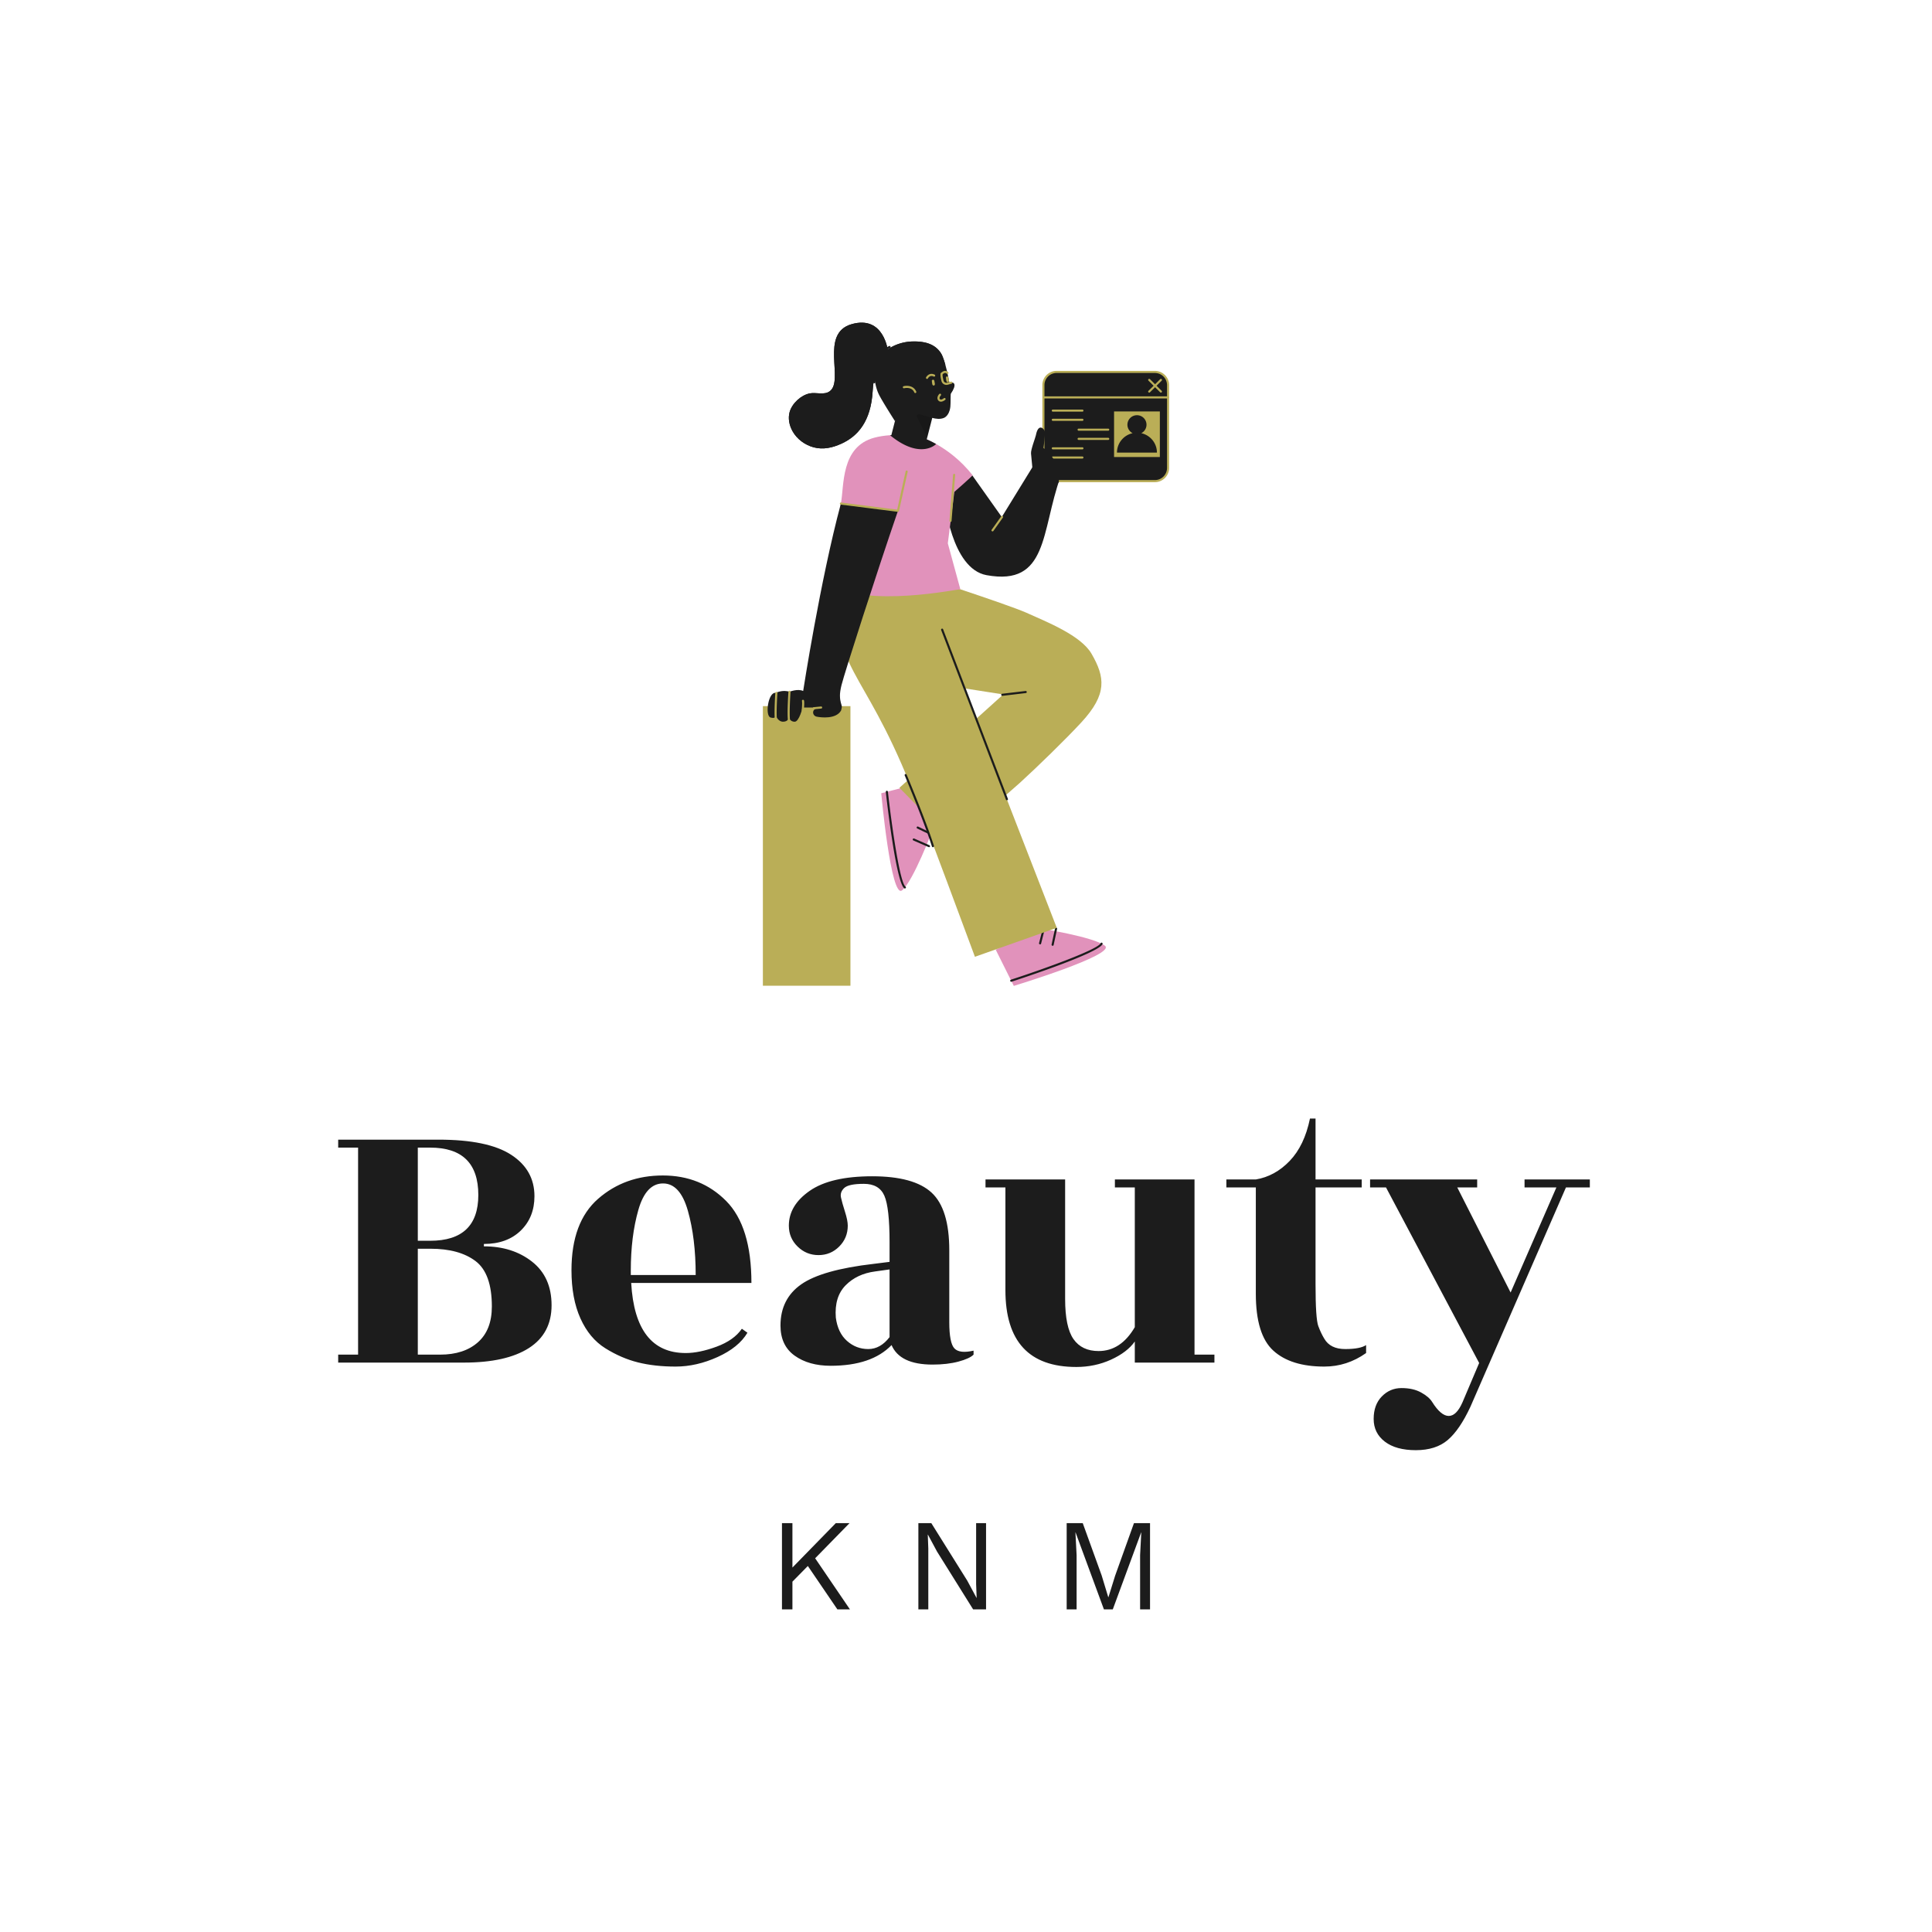 <svg version="1.1" preserveAspectRatio="none" xmlns="http://www.w3.org/2000/svg" width="500" height="500" viewBox="0 0 500 500"><rect width="100%" height="100%" fill="#FFFFFF" fill-opacity="1"/><svg viewBox="89.979 265.223 378.628 388" width="324.957" height="333" x="87.522px" y="83.5px" xmlns="http://www.w3.org/2000/svg" xmlns:xlink="http://www.w3.org/1999/xlink" preserveAspectRatio="none"><defs></defs><style>.companyName {fill:#1C1C1C;fill-opacity:1;}.icon1 {fill:#1C1C1C;fill-opacity:1;}.icon2 {fill:#BAAE57;fill-opacity:1;}.icon3 {fill:#E192BB;fill-opacity:1;}.icon3-str {stroke:#E192BB;stroke-opacity:1;}.text {fill:#1C1C1C;fill-opacity:1;}</style><g opacity="1" transform="rotate(0 223.799 627.223)">
<svg width="110.988" height="26" x="223.799" y="627.223" version="1.1" preserveAspectRatio="none" viewBox="4.32 -26.4 112.68 26.4">
  <g transform="matrix(1 0 0 1 0 0)" class="text"><path id="id-6izo4zJp5" d="M21.28 0L12.24-13.28L7.52-8.48L7.52 0L4.32 0L4.32-26.40L7.52-26.40L7.52-12.80L20.80-26.40L25-26.40L14.48-15.64L25.12 0L21.28 0Z M66.80-26.40L66.80 0L62.84 0L51.80-17.68L49.00-22.88L48.96-22.88L49.12-18.64L49.12 0L46.08 0L46.08-26.40L50.04-26.40L61.04-8.80L63.88-3.52L63.92-3.52L63.76-7.76L63.76-26.40L66.80-26.40Z M117.00-26.40L117.00 0L113.96 0L113.96-16.60L114.32-23.56L114.28-23.56L105.60 0L102.88 0L94.20-23.56L94.16-23.56L94.52-16.60L94.52 0L91.48 0L91.48-26.40L96.40-26.40L102.20-10.36L104.20-3.76L104.28-3.76L106.32-10.32L112.08-26.40L117.00-26.40Z"/></g>
</svg>
</g><g opacity="1" transform="rotate(0 89.979 505.223)">
<svg width="378.628" height="100" x="89.979" y="505.223" version="1.1" preserveAspectRatio="none" viewBox="1.6 -24.52 126.16 33.32">
  <g transform="matrix(1 0 0 1 0 0)" class="companyName"><path id="id-D6z1nYkh7" d="M9.60-21.60L9.60-12.24L10.84-12.24Q15.68-12.24 15.68-16.84L15.68-16.84Q15.68-21.60 10.84-21.60L10.84-21.60L9.60-21.60ZM9.60-11.44L9.60-0.80L11.84-0.80Q14.24-0.80 15.64-2.04Q17.04-3.28 17.04-5.64L17.04-5.64Q17.04-8.96 15.40-10.20Q13.76-11.44 10.88-11.44L10.88-11.44L9.60-11.44ZM14.24 0L1.60 0L1.60-0.80L3.60-0.80L3.60-21.60L1.60-21.60L1.60-22.40L11.68-22.40Q16.64-22.40 18.98-20.88Q21.32-19.36 21.32-16.72L21.32-16.72Q21.32-14.60 19.94-13.26Q18.56-11.92 16.24-11.92L16.24-11.92L16.24-11.68Q19.12-11.68 21.08-10.14Q23.04-8.60 23.04-5.76Q23.04-2.92 20.76-1.46Q18.48 0 14.24 0L14.24 0Z M43.12-8L43.12-8L31.04-8Q31.44-0.96 36.52-0.96L36.52-0.96Q37.88-0.96 39.62-1.60Q41.36-2.24 42.16-3.40L42.16-3.40L42.72-3Q41.84-1.52 39.72-0.56Q37.60 0.40 35.50 0.40Q33.40 0.40 31.72-0.02Q30.04-0.44 28.44-1.44Q26.84-2.44 25.94-4.44Q25.04-6.44 25.04-9.28L25.04-9.28Q25.04-14.12 27.72-16.46Q30.40-18.80 34.22-18.80Q38.04-18.80 40.58-16.24Q43.12-13.68 43.12-8ZM31-9.24L31-8.80L37.52-8.80Q37.52-12.48 36.74-15.24Q35.96-18 34.24-18Q32.52-18 31.76-15.34Q31-12.68 31-9.24L31-9.24Z M65.44-0.80Q65.04-0.40 63.92-0.10Q62.80 0.20 61.32 0.20L61.32 0.20Q58.04 0.20 57.20-1.76L57.20-1.76Q55.20 0.32 51.08 0.32L51.08 0.32Q48.88 0.32 47.46-0.70Q46.04-1.72 46.04-3.72L46.04-3.72Q46.04-6.40 48.12-7.86Q50.20-9.32 55.40-9.92L55.40-9.92L57-10.12L57-12.08Q57-15.56 56.48-16.76Q55.96-17.96 54.42-17.96Q52.88-17.96 52.44-17.54Q52-17.12 52.12-16.58Q52.24-16.04 52.52-15.16Q52.80-14.28 52.80-13.76L52.80-13.76Q52.80-12.52 51.94-11.66Q51.08-10.80 49.86-10.80Q48.64-10.80 47.76-11.66Q46.88-12.52 46.88-13.76L46.88-13.76Q46.88-15.80 48.98-17.26Q51.08-18.72 55.26-18.72Q59.44-18.72 61.22-17.08Q63-15.44 63-11.28L63-11.28L63-4.08Q63-1.96 63.52-1.42Q64.04-0.88 65.44-1.20L65.44-1.20L65.44-0.80ZM51.60-4.52Q51.80-3 52.72-2.18Q53.64-1.36 54.86-1.36Q56.08-1.36 57-2.56L57-2.56L57-9.36L55.56-9.16Q53.72-8.92 52.58-7.76Q51.44-6.60 51.60-4.52L51.60-4.52Z M89.64 0L81.64 0L81.64-2.12Q80.88-1.04 79.26-0.30Q77.64 0.44 75.76 0.44L75.76 0.44Q68.64 0.44 68.64-7.28L68.64-7.28L68.64-17.60L66.64-17.60L66.64-18.40L74.64-18.40L74.64-6.40Q74.64-3.56 75.48-2.36Q76.32-1.16 78-1.16L78-1.16Q80.24-1.16 81.64-3.56L81.64-3.56L81.64-17.60L79.64-17.60L79.64-18.40L87.64-18.40L87.64-0.80L89.64-0.80L89.64 0Z M104.44-17.60L99.80-17.60L99.80-7.84Q99.80-4.40 100.08-3.66Q100.36-2.92 100.68-2.40L100.68-2.40Q101.28-1.36 102.78-1.36Q104.28-1.36 104.88-1.76L104.88-1.76L104.88-0.96Q102.96 0.40 100.68 0.40L100.68 0.40Q97.32 0.40 95.56-1.20Q93.80-2.80 93.80-6.92L93.80-6.92L93.80-17.60L90.84-17.60L90.84-18.40L93.80-18.40Q95.72-18.72 97.20-20.26Q98.68-21.80 99.24-24.52L99.24-24.52L99.80-24.52L99.80-18.40L104.44-18.40L104.44-17.60Z M115.36 4.44Q114.28 6.76 113.08 7.78Q111.88 8.80 109.88 8.80Q107.88 8.80 106.76 7.94Q105.64 7.08 105.64 5.66Q105.64 4.24 106.46 3.40Q107.28 2.56 108.44 2.56Q109.60 2.56 110.40 3Q111.20 3.44 111.52 3.96L111.52 3.96Q112.40 5.36 113.18 5.36Q113.96 5.36 114.56 4L114.56 4L116.24 0.04L106.88-17.60L105.28-17.60L105.28-18.40L116.04-18.40L116.04-17.60L114.04-17.60L119.40-7.04L124-17.60L120.80-17.60L120.80-18.40L127.36-18.40L127.36-17.60L124.96-17.60L115.36 4.44Z"/></g>
</svg>
</g><g opacity="1" transform="rotate(0 218.043 265.223)">
<svg width="122.5" height="200" x="218.043" y="265.223" version="1.1" preserveAspectRatio="none" viewBox="51 20 98 160">
  <g transform="matrix(1 0 0 1 0 0)"><g><defs><path d="m101.5 56.82 7.133 10.067 8.381-13.632c-.017-.773 6.985 2.42 5.779 3.92-4.692 13.08-2.922 26.459-17.83 23.742-8.568-1.561-10.141-18.175-10.141-18.175l6.678-5.922z" id="7e84d0c3-c175-48fd-a36b-7f588043560c"></path></defs><clipPath id="a6562ef1-e578-453d-a013-a884d1c5cbae"><use overflow="visible" xlink:href="#7e84d0c3-c175-48fd-a36b-7f588043560c"></use></clipPath><path d="m101.5 56.82 7.133 10.067 8.381-13.632c-.017-.773 6.985 2.42 5.779 3.92-4.692 13.08-2.922 26.459-17.83 23.742-8.568-1.561-10.141-18.175-10.141-18.175l6.678-5.922z" clip-path="url(#a6562ef1-e578-453d-a013-a884d1c5cbae)" data-color="1" class="icon1"></path><defs><path id="58ecea12-9822-4aa4-857e-d46c46fe6b7c" d="M72.121 112.515v67.443H51v-67.443h21.121z"></path></defs><clipPath id="43b7c3db-3fe2-4036-bb3b-07ab10497d3b"><use overflow="visible" xlink:href="#58ecea12-9822-4aa4-857e-d46c46fe6b7c"></use></clipPath><path clip-path="url(#43b7c3db-3fe2-4036-bb3b-07ab10497d3b)" d="M72.121 112.455v67.504H51v-67.504h21.121z" data-color="2" class="icon2"></path><path d="M91.94 142.386s-4.704 12.449-7.374 14.565c-2.671 2.115-5.016-23.419-5.016-23.419l9.48-2.472 2.91 11.326z" data-color="3" class="icon3"></path><path d="M85.257 156.501a.252.252 0 0 1-.147-.047c-1.961-1.391-4.206-21.015-4.456-23.248a.252.252 0 0 1 .503-.056c.97 8.68 2.901 21.939 4.246 22.893a.25.25 0 0 1 .059.351.249.249 0 0 1-.205.107z" data-color="4" class="icon1"></path><path d="M91.83 143.736c-.11-.025-3.593-1.708-3.593-1.708a.25.25 0 0 1-.117-.336.255.255 0 0 1 .338-.117l3.482 1.683a.25.25 0 0 1 .117.336.25.25 0 0 1-.227.142z" data-color="4" class="icon1"></path><path d="M91.059 146.543c-.102-.022-3.76-1.631-3.76-1.631a.25.25 0 0 1-.129-.332.253.253 0 0 1 .334-.128l3.658 1.61a.25.25 0 0 1-.103.481z" data-color="4" class="icon1"></path><path d="M117.712 166.12s13.201 2.048 15.826 4.219c2.625 2.172-22.009 9.661-22.009 9.661l-4.363-8.736 10.546-5.144z" data-color="3" class="icon3"></path><path d="M110.905 179.002a.253.253 0 0 1-.079-.492c8.338-2.714 20.984-7.299 21.649-8.804a.253.253 0 0 1 .463.203c-.968 2.195-19.809 8.382-21.954 9.08a.242.242 0 0 1-.079.013z" data-color="4" class="icon1"></path><path d="M117.869 169.991c-.198-.042-.28-.179-.246-.313l.946-3.737a.253.253 0 0 1 .491.123l-.946 3.737a.253.253 0 0 1-.245.19z" data-color="4" class="icon1"></path><path d="M120.894 170.328c-.19-.035-.277-.169-.247-.305l.838-3.893a.253.253 0 0 1 .3-.194.25.25 0 0 1 .194.299l-.838 3.894a.252.252 0 0 1-.247.199z" data-color="4" class="icon1"></path><defs><path d="m108.99 109.691-32.244-5.051a377.743 377.743 0 0 0-6.927-4.152l13.704-12.414 2.794-7.798s23.47 7.575 28.3 9.726c4.909 2.209 13.114 5.456 15.662 9.867 3.278 5.675 3.821 9.749-2.421 16.524-3.786 4.109-10.745 10.867-14.875 14.63-1.141 1.039-16.291 14.183-16.089 14.389l-12.953-13.206s16.425-14.723 25.049-22.515z" id="34aaedad-3960-426f-93d6-ec883b8c4d7b"></path></defs><clipPath id="2e616693-49f2-442c-b59c-87ed29a689e8"><use overflow="visible" xlink:href="#34aaedad-3960-426f-93d6-ec883b8c4d7b"></use></clipPath><path d="m108.99 109.691-32.244-5.051a377.743 377.743 0 0 0-6.927-4.152l13.704-12.414 2.794-7.798s23.47 7.575 28.3 9.726c4.909 2.209 13.114 5.456 15.662 9.867 3.278 5.675 3.821 9.749-2.421 16.524-3.786 4.109-10.745 10.867-14.875 14.63-1.141 1.039-16.291 14.183-16.089 14.389l-12.953-13.206s16.425-14.723 25.049-22.515z" clip-path="url(#2e616693-49f2-442c-b59c-87ed29a689e8)" data-color="5" class="icon2"></path><defs><path d="M121.898 165.99 89.957 83.779l-21.736-2.408c0 23.672 6.527 20.851 18.365 50.21 2.949 7.313 15.565 41.394 15.565 41.394l19.747-6.985z" id="f8c6e9d4-c6e5-4860-af0a-0404f3b7d608"></path></defs><clipPath id="db02b79a-eb69-45fa-93b7-93a8e754a67e"><use overflow="visible" xlink:href="#f8c6e9d4-c6e5-4860-af0a-0404f3b7d608"></use></clipPath><path d="M121.898 165.99 89.957 83.779l-21.736-2.408c0 23.672 6.527 20.851 18.365 50.21 2.949 7.313 15.565 41.394 15.565 41.394l19.747-6.985z" clip-path="url(#db02b79a-eb69-45fa-93b7-93a8e754a67e)" data-color="5" class="icon2"></path><path d="M69.819 63.647c.819-4.382-.067-13.711 8.059-15.892 4.78-1.283 10.736-.337 10.736-.337s7.196 2.055 12.959 9.372c.104.132-4.382 4.034-4.382 4.034l-1.578 12.411 3.025 11.093c-.709-.083-22.256 4.558-32.037-1.248.001-.001.588-5.362 3.218-19.433z" data-color="6" class="icon3"></path><path d="M96.263 68.069c-.159-.012-.263-.133-.252-.272l.877-11.097a.252.252 0 0 1 .272-.231.252.252 0 0 1 .232.271l-.878 11.097a.25.25 0 0 1-.251.232z" data-color="5" class="icon2"></path><path d="M92.401 49.067a26.084 26.084 0 0 0-1.873-.918l1.529-5.972-8.133-2.595-1.933 7.553-.312.02c6.499 5.362 10.339 2.928 11.108 2.125a41.273 41.273 0 0 0-.386-.213z" data-color="1" class="icon1"></path><path d="M106.399 70.357a.25.25 0 0 1-.206-.397l2.308-3.248a.253.253 0 0 1 .413.291l-2.308 3.248a.255.255 0 0 1-.207.106z" data-color="5" class="icon2"></path><path d="M108.749 110.028a.253.253 0 0 1-.251-.222.253.253 0 0 1 .221-.28l5.656-.668a.252.252 0 1 1 .059.501l-5.656.668-.029.001z" data-color="4" class="icon1"></path><path d="M109.869 135.212a.255.255 0 0 1-.237-.162L94.006 94.154a.252.252 0 0 1 .472-.179l15.627 40.895a.251.251 0 0 1-.147.325.255.255 0 0 1-.089.017z" data-color="4" class="icon1"></path><path d="M145.559 58.231h-23.698c-1.753 0-3.188-1.428-3.188-3.174V35.062c0-1.745 1.435-3.173 3.188-3.173h23.698c1.753 0 3.188 1.428 3.188 3.173v19.995c0 1.746-1.435 3.174-3.188 3.174z" data-color="4" class="icon1"></path><path d="M145.559 58.482h-23.698c-1.897 0-3.441-1.537-3.441-3.425V35.062c0-1.889 1.544-3.425 3.441-3.425h23.698c1.897 0 3.441 1.537 3.441 3.425v19.995c0 1.889-1.544 3.425-3.441 3.425zM121.861 32.14a2.932 2.932 0 0 0-2.935 2.922v19.995a2.932 2.932 0 0 0 2.935 2.922h23.698a2.932 2.932 0 0 0 2.935-2.922V35.062a2.932 2.932 0 0 0-2.935-2.922h-23.698z" data-color="5" class="icon2"></path><path d="M148.747 38.289h-29.876a.252.252 0 1 1 0-.504h29.876a.252.252 0 1 1 0 .504z" data-color="5" class="icon2"></path><path d="M147.022 36.878a.255.255 0 0 1-.179-.074l-2.824-2.812a.25.25 0 0 1 0-.356.255.255 0 0 1 .358 0l2.824 2.811a.25.25 0 0 1 0 .356.25.25 0 0 1-.179.075z" data-color="5" class="icon2"></path><path d="M144.198 36.878a.255.255 0 0 1-.179-.074.25.25 0 0 1 0-.356l2.824-2.811a.255.255 0 0 1 .358 0 .25.25 0 0 1 0 .356l-2.824 2.812a.258.258 0 0 1-.179.073z" data-color="5" class="icon2"></path><path d="M146.764 41.421v10.997h-11.047V41.421h11.047z" data-color="2" class="icon2"></path><path d="M142.281 46.667a2.29 2.29 0 0 0-1.041-4.336 2.297 2.297 0 0 0-2.302 2.292c0 .892.513 1.665 1.261 2.044-2.16.474-3.777 2.39-3.777 4.683h9.636c0-2.293-1.617-4.209-3.777-4.683z" data-color="4" class="icon1"></path><path d="M128.081 41.474h-7.139a.252.252 0 1 1 0-.504h7.139a.252.252 0 1 1 0 .504z" data-color="5" class="icon2"></path><path d="M128.081 43.694h-7.139a.252.252 0 1 1 0-.504h7.139a.252.252 0 1 1 0 .504z" data-color="5" class="icon2"></path><path d="M128.081 50.57h-7.139a.252.252 0 1 1 0-.504h7.139a.252.252 0 1 1 0 .504z" data-color="5" class="icon2"></path><path d="M128.081 52.791h-7.139a.252.252 0 1 1 0-.504h7.139a.252.252 0 1 1 0 .504z" data-color="5" class="icon2"></path><path d="M134.309 46.07h-7.138a.252.252 0 1 1 0-.504h7.138a.252.252 0 1 1 0 .504z" data-color="5" class="icon2"></path><path d="M134.309 48.291h-7.138a.252.252 0 1 1 0-.504h7.138a.252.252 0 1 1 0 .504z" data-color="5" class="icon2"></path><path d="M122.389 58.543c.499-5.485-3.707-8.317-3.707-8.317s.572-3.696.249-4.224c-.545-.891-1.607-1.286-2.069 1.15-.109.573-1.275 3.528-1.178 4.423.097.895.351 3.685.351 3.685s2.934 4.154 4.988 3.827c.483-.077.942-.276 1.366-.544z" data-color="1" class="icon1"></path><path d="M92.022 146.543a.253.253 0 0 1-.241-.176c-1.924-6.086-6.52-17.022-6.566-17.132a.253.253 0 0 1 .467-.195c.046.11 4.65 11.068 6.581 17.175a.252.252 0 0 1-.241.328z" data-color="4" class="icon1"></path><defs><path d="M54.093 109.315s1.639-.836 3.324-.27c0 0 1.999-.813 3.302-.183 0 0 4.102-26.637 9.1-45.216l13.77 1.742c-5.262 15.31-12.912 39.164-13.62 42.045-1.1 4.471.692 4.721-.109 6.14-1.209 2.14-4.894 1.689-5.907 1.474-.648-.137-1.033-.849-.739-1.44.152-.304.472-.558 1.101-.612.273-.024.516-.079.738-.153h-4.48s-.807 3.434-1.908 3.434-1.394-1.017-1.394-1.017-.116.999-1.384 1.01c-1.267.01-1.806-1.529-1.806-1.529s.176.909-1.225.519c-1.402-.388-.584-6.243 1.237-5.944z" id="22a69e6f-117e-4071-9848-772fd24afeec"></path></defs><clipPath id="b8a53bac-f196-4785-818e-ccccd4a88b08"><use overflow="visible" xlink:href="#22a69e6f-117e-4071-9848-772fd24afeec"></use></clipPath><path d="M54.093 109.315s1.639-.836 3.324-.27c0 0 1.999-.813 3.302-.183 0 0 4.102-26.637 9.1-45.216l13.77 1.742c-5.262 15.31-12.912 39.164-13.62 42.045-1.1 4.471.64 3.644-.109 6.14-.665 2.215-4.894 1.689-5.907 1.474-.648-.137-1.033-.849-.739-1.44.152-.304.472-.558 1.101-.612.273-.024.516-.079.738-.153h-4.48s-.807 3.434-1.908 3.434-1.394-1.017-1.394-1.017-.116.999-1.384 1.01c-1.267.01-1.806-1.529-1.806-1.529s.176.909-1.225.519c-1.402-.388-.584-6.243 1.237-5.944z" clip-path="url(#b8a53bac-f196-4785-818e-ccccd4a88b08)" data-color="1" class="icon1"></path><path d="M57.274 115.967a.252.252 0 0 1-.251-.228c-.19-2.027.128-6.521.142-6.711a.253.253 0 0 1 .505.036c-.003.046-.329 4.643-.143 6.629a.252.252 0 0 1-.229.274h-.024z" data-color="5" class="icon2"></path><path d="M54.132 115.967a.254.254 0 0 1-.252-.228c-.19-2.027.111-6.262.124-6.441a.253.253 0 0 1 .504.036c-.003.043-.311 4.373-.124 6.358a.252.252 0 0 1-.229.274l-.023.001z" data-color="5" class="icon2"></path><path d="M60.618 113.721c-.166-.016-.267-.14-.252-.279.178-1.672.067-2.151.066-2.156a.253.253 0 0 1 .488-.132c.015.052.139.558-.051 2.341a.252.252 0 0 1-.251.226z" data-color="5" class="icon2"></path><path d="M83.59 65.641c-.032-.002-13.802-1.744-13.802-1.744a.252.252 0 1 1 .064-.5l13.541 1.713 2.043-9.238a.252.252 0 0 1 .301-.192c.137.03.223.164.193.3l-2.092 9.462a.255.255 0 0 1-.248.199z" data-color="5" class="icon2"></path><path d="M63.3 113.261a.254.254 0 0 1-.252-.228.252.252 0 0 1 .228-.274l1.752-.165a.252.252 0 1 1 .048.502l-1.752.165H63.3z" data-color="5" class="icon2"></path><path d="M96.001 34.512c-.05-.288-1.009-5.519-2.038-7.132-1.486-2.329-4.097-2.949-7.07-2.835-4.586.177-9.187 3.309-9.01 7.875.089 2.304 1.146 4.593 2.812 6.19.547.524 1.538 1.148 2.192 1.463.279.134 1.728 1.626 2.572 1.957.458.214.964.301 1.464.35 1.703.166 4.128.397 4.94.603.895.227 1.852.356 2.739.026.777-.289 1.268-1.159 1.476-1.919.158-.577.195-1.177.198-1.772.004-.568.015-2.097.06-2.163 1.537-2.246.864-2.99-.335-2.643z" data-color="1" class="icon1"></path><path d="M92.457 34.551c-.032-.179-.054-.364-.104-.54-.013-.156-.195-.264-.347-.242-.164.048-.246.114-.246.217.002.294.041.476.068.656.03.195.039.354.212.484.11.083.294.057.372-.053.122-.174.08-.328.045-.522z" data-color="5" class="icon2"></path><path d="M79.048 37.453c-1.17-2.279-1.166-5.102-1.166-5.102-.076-2.688 1.506-4.874 3.759-6.243a10.98 10.98 0 0 1 1.896-.904c.205-.071.304-.105.404-.137l.131-.039c.093-.029.185-.057.279-.083l.158-.04c.086-.023.172-.046.258-.066.058-.014.117-.025.175-.038.082-.018.163-.037.245-.053l.204-.036.219-.039c.079-.013.159-.022.238-.033l.188-.026c.092-.011.184-.018.276-.027.051-.005.101-.011.152-.015.143-.011.286-.02.429-.025 2.973-.114 5.584.506 7.07 2.835.38.595.75 1.684 1.069 2.834-.974-.743-2.909-2.52-2.909-2.52-.442 3.733-9.265 16.051-9.265 16.051s-2.857-4.44-3.81-6.294z" data-color="7" class="icon1"></path><path d="M90.587 33.582c-.238-.09-.288-.24-.226-.364.235-.467.969-1.209 2.067-.672a.251.251 0 1 1-.222.452c-.904-.442-1.345.354-1.393.446a.253.253 0 0 1-.226.138z" data-color="5" class="icon2"></path><path d="M95.855 33.757c-.032-.18-.054-.364-.104-.54-.013-.156-.195-.264-.348-.243-.163.048-.246.114-.245.217.002.294.041.476.068.656.03.195.039.354.212.484.11.083.293.057.372-.054.122-.172.08-.326.045-.52z" data-color="5" class="icon2"></path><path d="M94.213 32.502a.252.252 0 0 1-.182-.427c.043-.044.438-.433.946-.438.27.002.514.104.721.308a.25.25 0 0 1 .001.356.254.254 0 0 1-.358.001.497.497 0 0 0-.356-.162c-.255.001-.514.207-.593.286a.244.244 0 0 1-.179.076z" data-color="5" class="icon2"></path><path d="M95.283 35.02a1.24 1.24 0 0 1-.616-.165 1.224 1.224 0 0 1-.585-.767c-.203-.798-.28-1.394-.229-1.77a.252.252 0 0 1 .284-.216.25.25 0 0 1 .217.283c-.041.308.034.854.219 1.58a.733.733 0 0 0 .918.522l.898-.259a.254.254 0 0 1 .313.172.251.251 0 0 1-.173.312l-.898.259a1.3 1.3 0 0 1-.348.049z" data-color="5" class="icon2"></path><path d="M88.095 37.445c-.548.762-1.81.876-2.819.256s-1.382-1.74-.834-2.502c.548-.762 1.811-.876 2.819-.256 1.009.62 1.382 1.741.834 2.502z" data-color="1" class="icon1"></path><path d="M87.765 36.986a.254.254 0 0 1-.233-.153c-.62-1.454-2.379-1.028-2.453-1.009a.254.254 0 0 1-.308-.182.25.25 0 0 1 .182-.306c.776-.199 2.411-.185 3.045 1.3a.25.25 0 0 1-.233.35z" data-color="5" class="icon2"></path><defs><path d="M81.159 26.81s-.949-8.672-8.742-6.444c-7.793 2.228-1.763 13.557-5.272 16.172-1.349 1.006-3.273.232-4.809.524-2.134.407-4.268 2.402-4.871 4.459-.454 1.548-.102 3.254.686 4.663 1.068 1.911 2.963 3.309 5.069 3.888 2.317.637 4.622.094 6.759-.887 3.842-1.765 7.082-5.262 7.508-12.696.425-7.434 3.672-9.679 3.672-9.679z" id="aa38846a-0eb7-4477-ae20-a0026e8574dc"></path></defs><use clip-rule="evenodd" fill-rule="evenodd" overflow="visible" xlink:href="#aa38846a-0eb7-4477-ae20-a0026e8574dc" data-color="7" class="icon1"></use><clipPath id="6526d12f-78af-40ab-9823-51d83df8a701"><use overflow="visible" xlink:href="#aa38846a-0eb7-4477-ae20-a0026e8574dc"></use></clipPath><path d="M81.159 26.81s-.949-8.672-8.742-6.444c-7.793 2.228-1.763 13.557-5.272 16.172-1.349 1.006-3.273.232-4.809.524-2.134.407-4.268 2.402-4.871 4.459-.454 1.548-.102 3.254.686 4.663 1.068 1.911 2.963 3.309 5.069 3.888 2.317.637 4.622.094 6.759-.887 3.842-1.765 7.082-5.262 7.508-12.696.425-7.434 3.672-9.679 3.672-9.679z" clip-rule="evenodd" fill-rule="evenodd" clip-path="url(#6526d12f-78af-40ab-9823-51d83df8a701)" data-color="7" class="icon1"></path><path d="M77.878 34.631a.253.253 0 0 1-.253-.25c-.001-.274.009-6.742 3.806-8.733a.254.254 0 0 1 .342.105.25.25 0 0 1-.106.34c-3.525 1.849-3.536 8.221-3.536 8.285a.252.252 0 0 1-.252.253h-.001z" data-color="4" class="icon1"></path><path d="m91.863 42.983-3.177-.934a.534.534 0 0 0-.545.699l2.521 4.889 1.201-4.654z" opacity=".15"></path><path d="M93.946 39.066a.785.785 0 0 1-.619-.286c-.483-.558-.061-1.268.23-1.565a.254.254 0 0 1 .357-.005c.1.097.103.256.006.356-.005.005-.511.536-.209.885.284.329.94-.212.947-.218a.254.254 0 0 1 .357.028.25.25 0 0 1-.027.355c-.246.21-.652.45-1.042.45z" data-color="5" class="icon2"></path></g></g>
</svg>
</g></svg></svg>